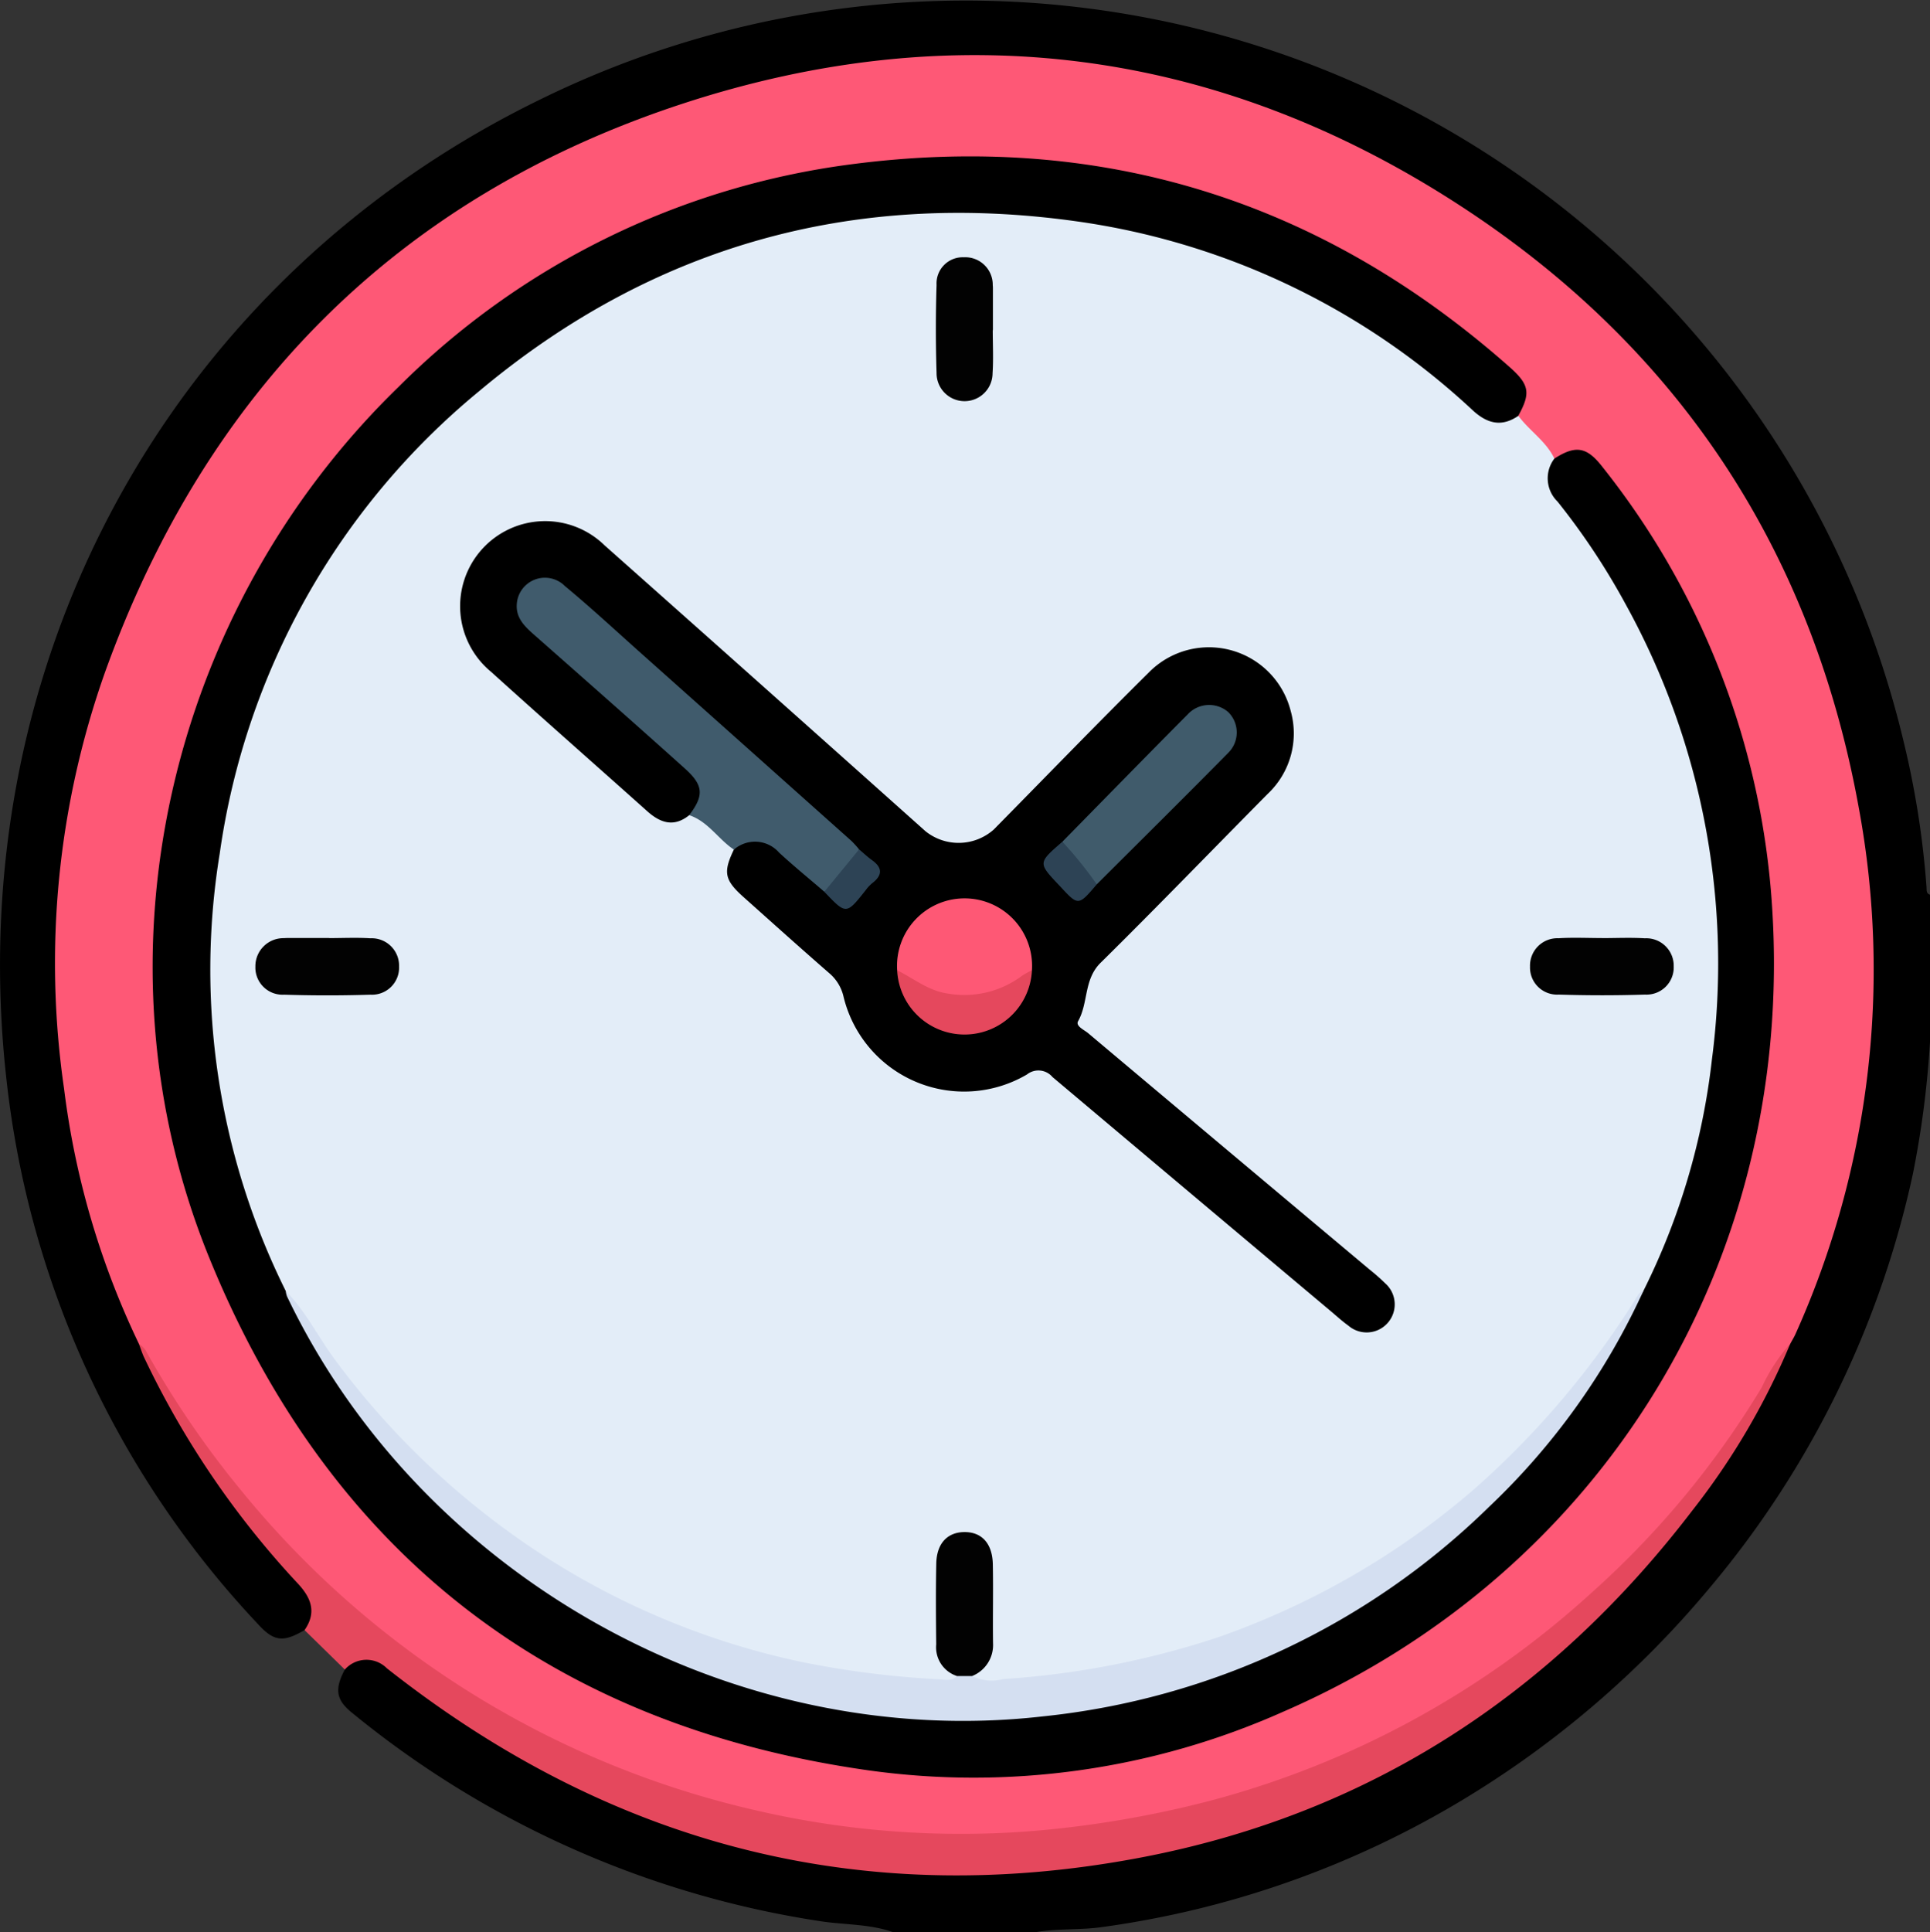 <svg xmlns="http://www.w3.org/2000/svg" xmlns:xlink="http://www.w3.org/1999/xlink" width="150.61" height="150.741" viewBox="0 0 150.61 150.741">
  <rect x="0" y="0" width="150.61" height="150.741" fill="#333333" stroke="none"/>
  <defs>
    <clipPath id="clip-path">
      <rect id="Rectángulo_41313" data-name="Rectángulo 41313" width="150.61" height="150.741" fill="none"/>
    </clipPath>
  </defs>
  <g id="Grupo_166607" data-name="Grupo 166607" transform="translate(0 0)">
    <g id="Grupo_166606" data-name="Grupo 166606" transform="translate(0 0)" clip-path="url(#clip-path)">
      <path id="Trazado_153805" data-name="Trazado 153805" d="M23.767,127.176c-1.654.967-2.381.9-3.6-.427A73.657,73.657,0,0,1,.5,84.184c-3.617-32.327,12.67-62.411,41.88-76.532A75.25,75.25,0,0,1,148.562,57.9a69.074,69.074,0,0,1,1.776,11.306c.017.231-.037.5.272.6V81.288a75.124,75.124,0,0,1-1.333,10.287,74.721,74.721,0,0,1-15.826,32.267,76.416,76.416,0,0,1-19.55,16.723,73.991,73.991,0,0,1-27.96,9.79c-1.683.233-3.4.092-5.079.384H69.679c-1.848-.648-3.809-.559-5.711-.858a75.579,75.579,0,0,1-36.54-16.288c-1.217-.989-1.319-1.836-.518-3.34a2.082,2.082,0,0,1,3.245-.558c1.455.994,2.794,2.148,4.239,3.167a70.079,70.079,0,0,0,32.583,12.53,69,69,0,0,0,40.986-7.484,69.865,69.865,0,0,0,27.071-25.081,52.336,52.336,0,0,0,4.373-8.143,65.64,65.64,0,0,0,6.025-22.325A69.237,69.237,0,0,0,135.24,38.342a70.087,70.087,0,0,0-29.95-26.78A69.065,69.065,0,0,0,80.676,5.13a69.061,69.061,0,0,0-37.822,7.647,70,70,0,0,0-28.66,27.35A68.619,68.619,0,0,0,5.422,65.55a70.712,70.712,0,0,0,2.167,29.68,77.256,77.256,0,0,0,3.5,9.359,65.107,65.107,0,0,0,8.8,14.512c1.241,1.574,2.57,3.076,3.916,4.564,1.207,1.336,1.163,2.437-.036,3.512" transform="translate(0 0)"/>
      <path id="Trazado_153806" data-name="Trazado 153806" d="M135.248,61.681a55.955,55.955,0,0,1-7.632,13C116.645,89.032,102.4,98.367,84.6,101.765c-21.251,4.055-40.517-.731-57.71-13.859q-.586-.446-1.161-.9a2.248,2.248,0,0,0-3.28.1q-1.571-1.54-3.143-3.078c.957-1.384.527-2.51-.537-3.648A69.4,69.4,0,0,1,6.789,62.762c-.165-.347-.277-.721-.415-1.081.716-.1.9.484,1.156.93A73.269,73.269,0,0,0,21.547,80.275,72.435,72.435,0,0,0,63.56,99.212a72.655,72.655,0,0,0,50.877-14.228,74.423,74.423,0,0,0,19.516-22.113c.3-.513.437-1.261,1.3-1.19" transform="translate(4.46 43.15)" fill="#e5485d"/>
      <path id="Trazado_153807" data-name="Trazado 153807" d="M137.931,103.061a13.851,13.851,0,0,0-2.221,3.4,69.738,69.738,0,0,1-13.339,16.077,71.17,71.17,0,0,1-29.685,16.176,81.868,81.868,0,0,1-13.79,2.361,70.729,70.729,0,0,1-21.637-1.594,72.654,72.654,0,0,1-40.188-24.933,73.578,73.578,0,0,1-7.5-10.992,2.453,2.453,0,0,0-.517-.5A64.107,64.107,0,0,1,3.22,83.154,67.969,67.969,0,0,1,6.406,50.707C14.309,28.723,29.289,13.59,51.5,6.317c21.3-6.974,41.782-4.309,60.611,7.921,17.062,11.08,27.508,26.879,31.157,46.969a69.24,69.24,0,0,1-4.922,41.082c-.117.265-.275.515-.413.772" transform="translate(1.777 1.77)" fill="#fe5876"/>
      <path id="Trazado_153808" data-name="Trazado 153808" d="M111.892,25.775c.862,1.173,2.165,1.977,2.808,3.335-.231,2.009.843,3.462,1.955,4.978a57.462,57.462,0,0,1,10.909,28.3,58.15,58.15,0,0,1-4.941,30.634,4.93,4.93,0,0,1-.632,1.156c-1.525,1.672-2.567,3.688-3.916,5.488A60.815,60.815,0,0,1,78.114,124a65.1,65.1,0,0,1-7.293.707c-.571.031-1.46.333-1.6-.741a5.15,5.15,0,0,0,1.418-4.166c-.054-1.076-.007-2.155-.012-3.231a5.611,5.611,0,0,0-.148-1.458c-.26-.957-.675-1.778-1.841-1.757-1.084.019-1.491.79-1.739,1.7a6.044,6.044,0,0,0-.168,1.6c-.005,1.174.025,2.351-.008,3.525a4.834,4.834,0,0,0,1.365,3.748c.025,1.079-.846.8-1.365.784a61.545,61.545,0,0,1-7.309-.68A61.327,61.327,0,0,1,17.8,97.582a22.784,22.784,0,0,0-2.385-3.347,45.71,45.71,0,0,1-4.331-11.83A55.2,55.2,0,0,1,9.439,68a59.869,59.869,0,0,1,5.131-23.226A59.25,59.25,0,0,1,61.258,10.028a58.476,58.476,0,0,1,34.876,6.253,54.407,54.407,0,0,1,11.587,7.994c1.222,1.1,2.461,1.885,4.171,1.5" transform="translate(6.596 6.666)" fill="#e3edf8"/>
      <path id="Trazado_153809" data-name="Trazado 153809" d="M113.585,27.418c-1.3.892-2.414.62-3.547-.416a56.827,56.827,0,0,0-31.05-14.774c-17.41-2.417-33.039,1.978-46.522,13.285A56.974,56.974,0,0,0,12.244,61.565a56.3,56.3,0,0,0,5.148,34.126c3.525,6.014,7.275,11.864,12.387,16.693a58.4,58.4,0,0,0,32.915,15.9,58.363,58.363,0,0,0,57.28-27.08c1.14-1.825,2.288-3.648,3.367-5.512a53.812,53.812,0,0,0,5.346-18.039,57.936,57.936,0,0,0-6.7-35.476,54.119,54.119,0,0,0-5.347-8.07,2.531,2.531,0,0,1-.246-3.35c1.654-1.062,2.522-.933,3.744.637A61.353,61.353,0,0,1,133.39,65.8c1.754,27.421-13.106,51.873-38.228,62.754a59.284,59.284,0,0,1-32.333,4.536c-24.761-3.51-42.071-16.994-51.438-40.069-9.433-23.24-3.252-50.314,14.8-67.852A61.09,61.09,0,0,1,61.4,7.812c19.506-2.585,36.73,2.735,51.5,15.8,1.555,1.377,1.654,2.038.68,3.8" transform="translate(4.903 5.023)"/>
      <path id="Trazado_153810" data-name="Trazado 153810" d="M39.016,46.864c-1.193.959-2.245.61-3.275-.311-4.055-3.627-8.143-7.219-12.178-10.868a6.636,6.636,0,1,1,8.854-9.87q12.536,11.129,25.038,22.3a4.129,4.129,0,0,0,5.318-.126c4.027-4.084,8.014-8.21,12.092-12.245A6.582,6.582,0,0,1,85.953,38.73a6.478,6.478,0,0,1-1.8,6.476c-4.346,4.39-8.64,8.835-13.037,13.174-1.319,1.3-.943,3.116-1.752,4.55-.218.388.466.673.787.943Q81.122,73.1,92.106,82.308a15.156,15.156,0,0,1,1.214,1.069,2.189,2.189,0,0,1-2.878,3.3c-.478-.34-.911-.743-1.361-1.12Q78.214,76.43,67.363,67.29a1.435,1.435,0,0,0-1.99-.2A9.68,9.68,0,0,1,51.06,61.026a3.389,3.389,0,0,0-1.1-1.825c-2.255-1.961-4.479-3.962-6.709-5.954-1.484-1.329-1.6-1.931-.75-3.7a2.114,2.114,0,0,1,3.16-.471c1.489.962,2.594,2.381,4.027,3.411.605.427.962,1.584,1.778,1.231.848-.367,1.276-1.416,1.829-2.21.187-.269-.019-.561-.218-.79-.318-.369-.688-.69-1.035-1.033Q45.828,44.2,39.652,38.665c-3.129-2.816-6.338-5.541-9.4-8.429a9.123,9.123,0,0,0-1.231-1.044,1.864,1.864,0,0,0-2.546.121,1.837,1.837,0,0,0,.119,2.652c1.033,1.037,2.148,2,3.26,2.957,3.042,2.619,5.993,5.339,9.019,7.977,1.708,1.489,1.7,2.867.146,3.965" transform="translate(14.768 16.737)"/>
      <path id="Trazado_153811" data-name="Trazado 153811" d="M119.065,59.253a54.275,54.275,0,0,1-12.049,16.854,58.319,58.319,0,0,1-34.83,16.344c-24.095,2.742-48.457-10.8-58.971-32.775a1.9,1.9,0,0,1-.1-.422c1.552,1.571,2.514,3.566,3.812,5.323A62.209,62.209,0,0,0,29.07,76.96,60.042,60.042,0,0,0,53.284,88.182a72.094,72.094,0,0,0,10.827,1.372c.466.029.989.158,1.392-.253a.764.764,0,0,1,1.181,0,3.415,3.415,0,0,0,2.417.236A67.075,67.075,0,0,0,85.807,86.3,61.617,61.617,0,0,0,105.83,74.747a67.874,67.874,0,0,0,12.484-14.631c.211-.323.34-.716.751-.863" transform="translate(9.179 41.46)" fill="#d4dff1"/>
      <path id="Trazado_153812" data-name="Trazado 153812" d="M47.727,51c-1.176-1.013-2.381-1.994-3.522-3.046a2.5,2.5,0,0,0-3.532-.238c-1.225-.816-2.014-2.2-3.489-2.687,1.159-1.53,1.13-2.323-.338-3.641-3.821-3.432-7.674-6.826-11.526-10.224-.816-.722-1.7-1.416-1.588-2.645a2.2,2.2,0,0,1,3.756-1.363c2.07,1.715,4.042,3.549,6.051,5.339Q41.7,39.769,49.855,47.047a8.237,8.237,0,0,1,.588.649A5.064,5.064,0,0,1,47.727,51" transform="translate(16.599 18.57)" fill="#405b6c"/>
      <path id="Trazado_153813" data-name="Trazado 153813" d="M45.794,81.554H44.613a2.354,2.354,0,0,1-1.62-2.463c-.022-2.109-.039-4.219.005-6.326.034-1.547.86-2.42,2.167-2.441,1.368-.022,2.213.875,2.245,2.514.041,2.058-.012,4.12.017,6.178a2.6,2.6,0,0,1-1.633,2.538" transform="translate(30.066 49.206)" fill="#020202"/>
      <path id="Trazado_153814" data-name="Trazado 153814" d="M47.406,17.5c0,1.122.058,2.249-.015,3.365a2.185,2.185,0,0,1-4.37-.024q-.107-3.437,0-6.879a2.041,2.041,0,0,1,2.121-2.15,2.148,2.148,0,0,1,2.264,2.174,2.8,2.8,0,0,1,.012.292q0,1.611,0,3.221h-.015" transform="translate(30.065 8.26)" fill="#020202"/>
      <path id="Trazado_153815" data-name="Trazado 153815" d="M17.475,43.068c1.074,0,2.15-.054,3.219.014a2.142,2.142,0,0,1,2.245,2.2,2.116,2.116,0,0,1-2.235,2.2q-3.365.107-6.734,0a2.121,2.121,0,0,1-2.245-2.193,2.188,2.188,0,0,1,2.237-2.216,2.8,2.8,0,0,1,.292-.012h3.221v.01" transform="translate(8.204 30.121)" fill="#020202"/>
      <path id="Trazado_153816" data-name="Trazado 153816" d="M75.843,43.069c1.122,0,2.249-.054,3.367.014a2.144,2.144,0,0,1,2.25,2.191,2.122,2.122,0,0,1-2.233,2.2c-2.242.073-4.491.071-6.732,0a2.115,2.115,0,0,1-2.249-2.187,2.139,2.139,0,0,1,2.23-2.208c1.118-.071,2.245-.015,3.367-.015" transform="translate(49.151 30.121)" fill="#020202"/>
      <path id="Trazado_153817" data-name="Trazado 153817" d="M48.775,43.029c3.257-3.313,6.5-6.637,9.778-9.933a2.277,2.277,0,0,1,3.163-.184,2.235,2.235,0,0,1,.012,3.173c-3.4,3.45-6.841,6.851-10.268,10.27a6.73,6.73,0,0,1-2.686-3.326" transform="translate(34.128 22.641)" fill="#405b6b"/>
      <path id="Trazado_153818" data-name="Trazado 153818" d="M41.193,46.845a5.269,5.269,0,1,1,10.516,0c-2.208,3.083-8.312,3.08-10.516,0" transform="translate(28.819 28.853)" fill="#fe5875"/>
      <path id="Trazado_153819" data-name="Trazado 153819" d="M41.191,44.536c1.285.636,2.383,1.569,3.908,1.81a7.528,7.528,0,0,0,5.845-1.389,6.91,6.91,0,0,1,.763-.42,5.264,5.264,0,0,1-10.516,0" transform="translate(28.821 31.162)" fill="#e5485d"/>
      <path id="Trazado_153820" data-name="Trazado 153820" d="M37.846,42.293q1.359-1.652,2.716-3.306c.331.28.648.583,1,.835.857.612.816,1.2.008,1.814a3.077,3.077,0,0,0-.495.534c-1.52,1.919-1.52,1.921-3.229.124" transform="translate(26.481 27.28)" fill="#2d4355"/>
      <path id="Trazado_153821" data-name="Trazado 153821" d="M49.378,38.636a30.952,30.952,0,0,1,2.684,3.326c-1.438,1.691-1.438,1.691-2.854.161-.032-.036-.066-.07-.1-.105-1.635-1.732-1.635-1.732.27-3.382" transform="translate(33.525 27.034)" fill="#2d4355"/>
    </g>
  </g>
</svg>
